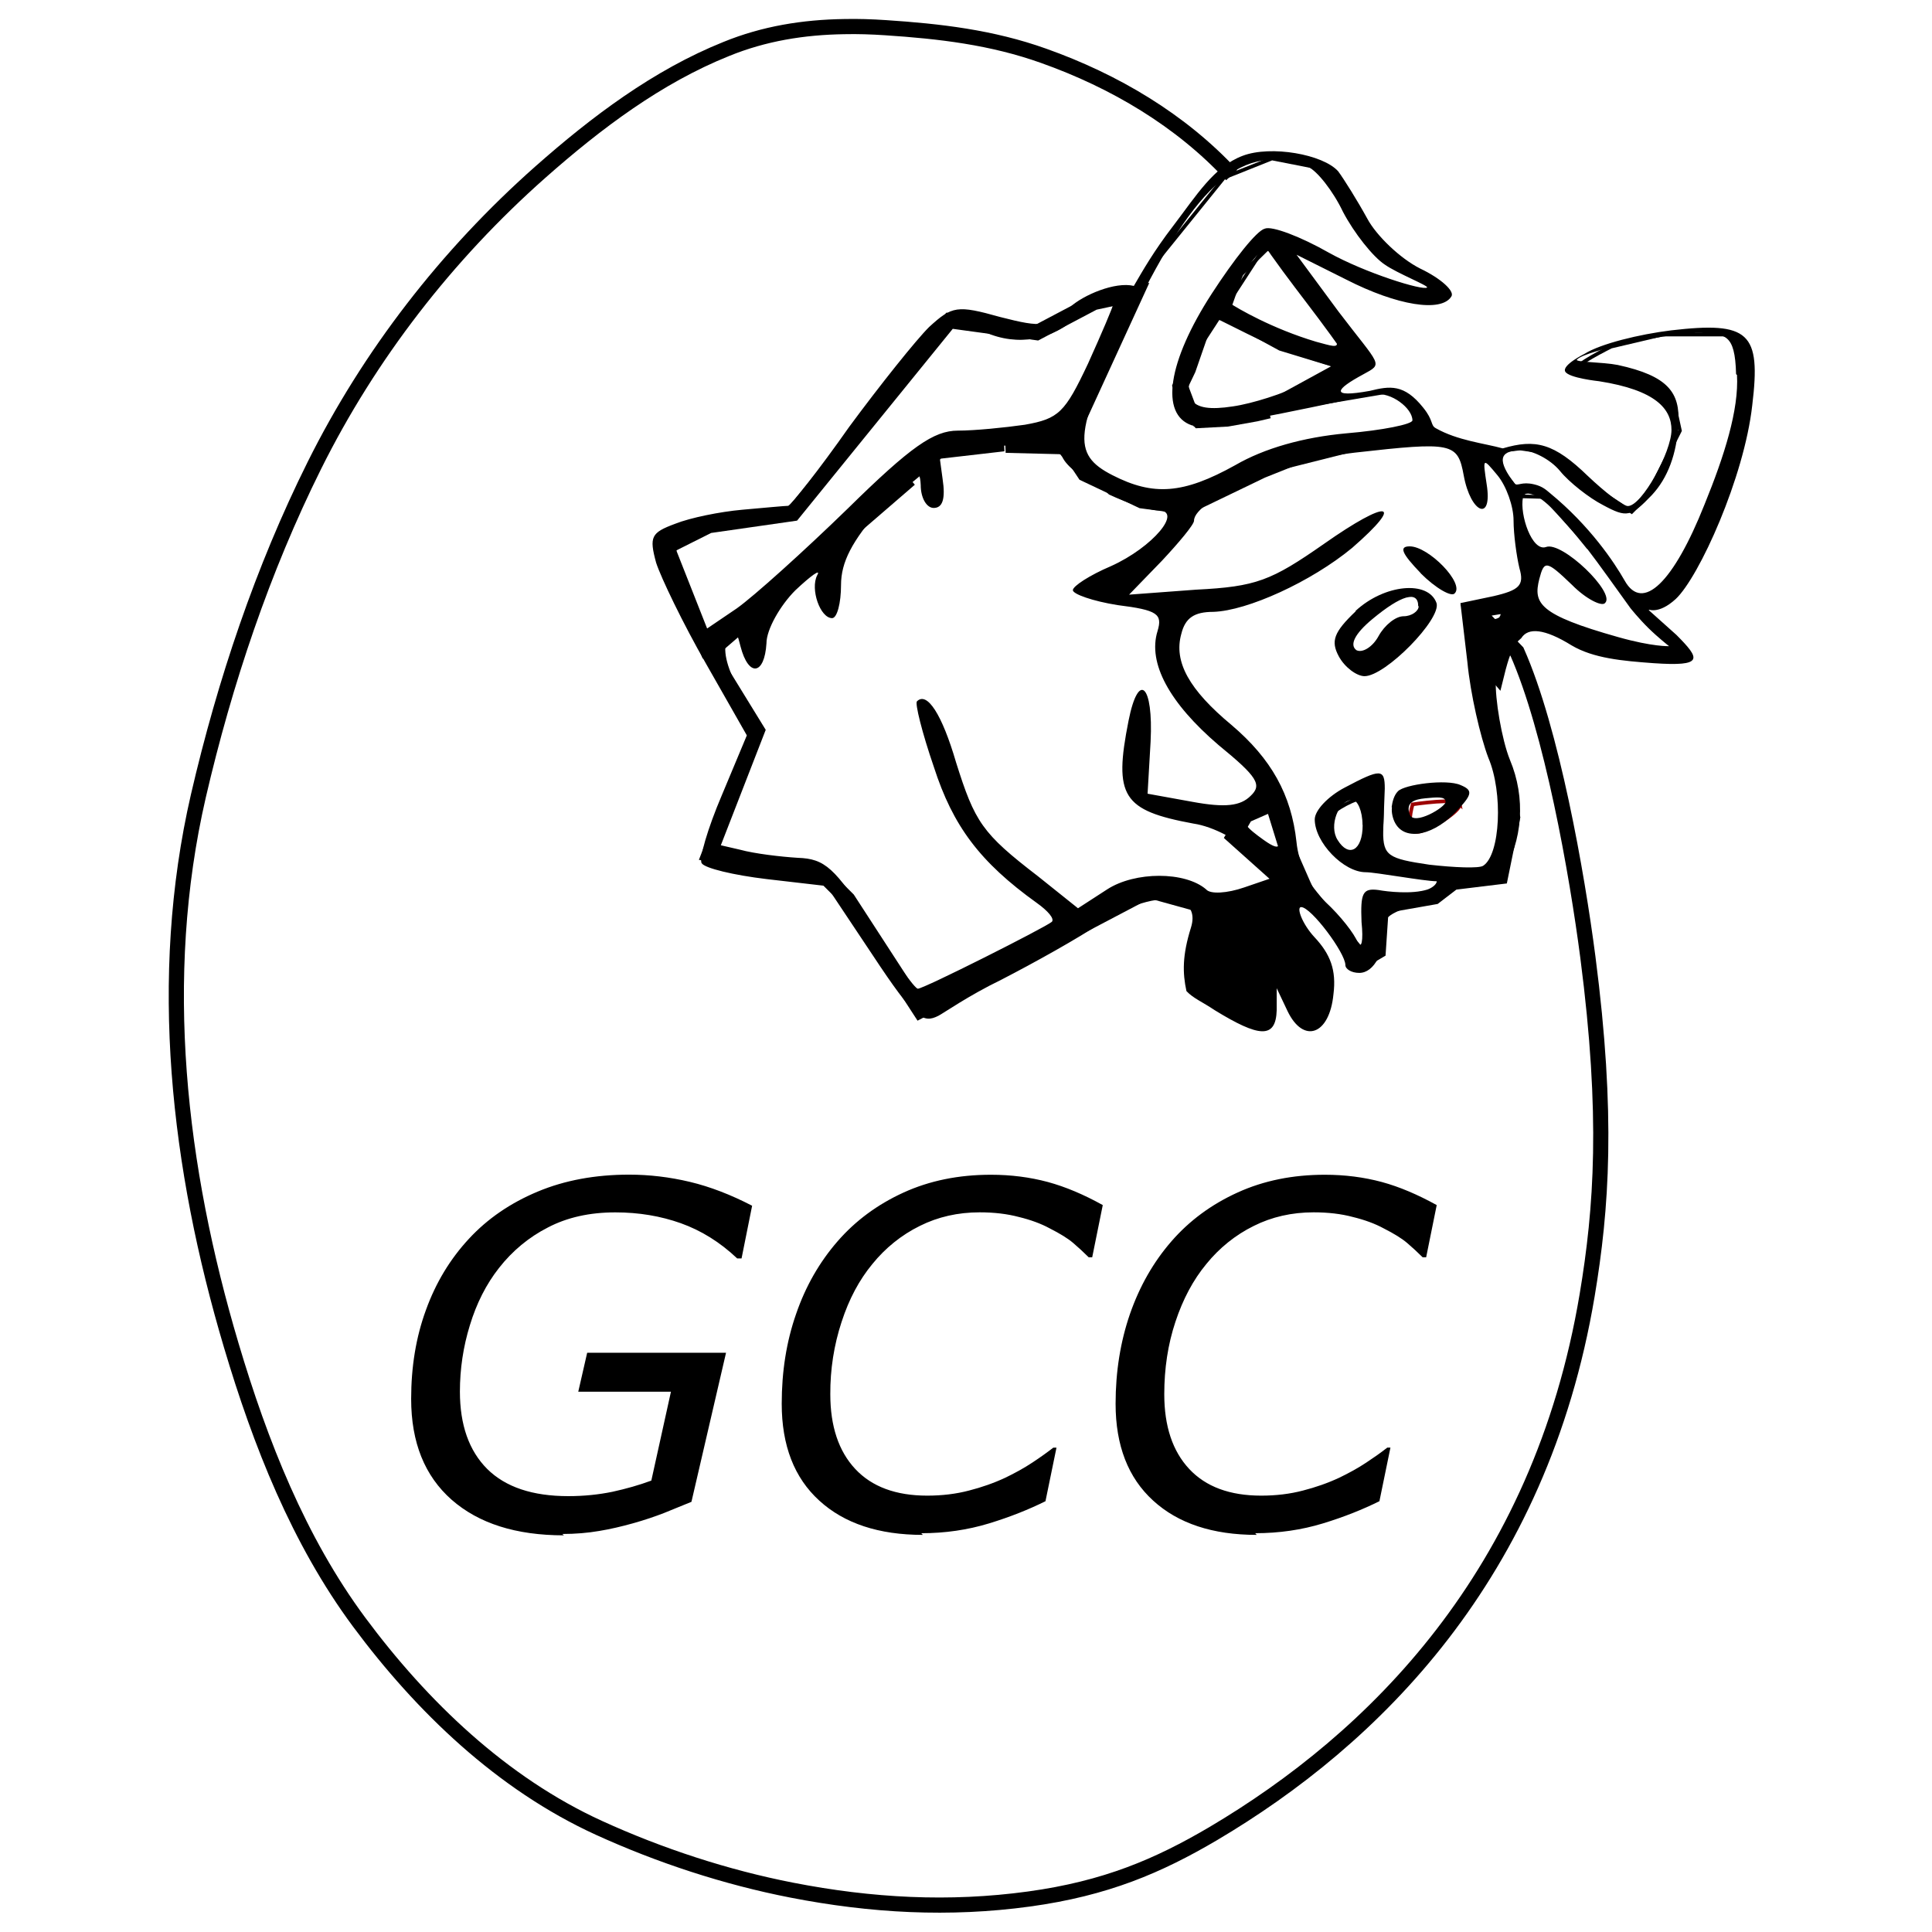 <svg viewBox="0 0 128 128" xmlns="http://www.w3.org/2000/svg"><g stroke-width="1.005" fill="none" stroke="#000"><path d="M81.602 11.6c-3.37-3.64-7.77-6.235-12.45-7.899 -3.44-1.23-6.89-1.63-10.5-1.868 -.91-.06-1.81-.09-2.72-.07 -2.7.04-5.31.46-7.81 1.48 -4.56 1.83-8.6 4.87-12.33 8.167 -6.2 5.49-11.32 12.11-14.96 19.42 -3.433 6.89-5.94 14.363-7.69 21.906 -2.79 12.1-1.32 24.63 2.18 36.4 1.92 6.46 4.46 12.92 8.47 18.33 4.15 5.59 9.45 10.69 15.88 13.63 4.03 1.84 8.42 3.28 12.78 4.13 5.28 1.03 10.44 1.31 15.71.59 5.11-.7 8.59-2.2 12.21-4.33 10.57-6.25 21.66-17.09 24.78-35.67 .96-5.74 1.41-11.89.05-22.39 -.72-5.55-2.4-15.07-4.7-20.25l-.53-.55c-.24.1-.49.73-.82 2.07 -.41-.48-.82-.95-1.23-1.43v1.42l2.29 9.47 -.8 3.92 -3.12.38 -1.25.96 -3.53.62 -.2 2.98 -1 .59 -3.79-4.59 -1.4-3.192 -.8-2.59 -1.8.79 -.8 1.39 3.79 3.39 -4.87 1.44 -4.52-1.25 -15.16 7.97 -4.79-7.38 -1.6-1.6 -7.58-1.4 3.18-8.18 -3.19-5.19 13.3-11.48 -13.51 11.08 -2.6-6.59 2.79-1.4 5.58-.8L62.91 21.25l5.78.79 3.79-2 2.79-.6 -4.39 9.57 -4.24.49 4.03.1 1.19 1.79 3.78 1.79 2.99.4 4.98-2.4 2.88-1.15m-2.42-2.81l-.86.2 -1.9.34 -1.875.1 -.64-.69 -.6-1.596 .53-1.11 .85-2.45 .14-.24v0l.85-1.41 4.38 2.39 3.91 1.19c-.12-.46.49-.78.4-1.24 -.05-.23-.25-.52-.45-.8 -.14-.2-.23-.42-.29-.57 -.28-.61 1.87 3.27 1.5 2.69 -1.77-2.81-4.26-5.66-6.1-8.458m4.91 8.371l.25.43 .41-.23Zm.93.24l-.68.18 -4.5 2.46m4.73 2.54l2.74-.29m6.59 11.24l-.84.14 1.89 1.94c.08-.04.16-.01.25.08 -.44-.73-4.43-1.65-1.31-2.17Zm1.3 2.17l.27.46v0c-.07-.17-.16-.33-.28-.46ZM66.489 29.4l-3.74-.1 -2.65 2.282 2.04-1.68Z"/><g stroke-width=".242"><path d="M84.238 16.215l4.59 5.78 1.19 1.99 -8.78-3 .99-2.8Z"/><path d="M84.44 53.308l.99 2.39 -.6 1.59 -3-1.8 .79-1.4Zm4.58-10.97l3.19-2.8 1.79-.2 .59.99 -2.79 2.99 -1.6.59Zm5.77-13.832l-9.76 2.46 -6.39 2.59 -5.59-1.6 -2-2.4 5.18-11.77 4.86-6.016 3.18-1.27 3.52.69 3.65 5.36 3.82 2.56 -.45.77 -5.65-1.93 -4.99-2.192 -4.79 7.38 -1 2.59 .79 2.39 12.96-2.2 1.38 1.15Zm3.8 1.46l2.28 2.92 1.44.04 5.33 5.92 1.32 1.61 2.38-1.53 2.79-6.183 1.55-4.92 .21-4.12 -1.28-1.54h-4.48l-3.39.8s-2.79 1.39-2 1.39 4.58 1.19 4.58 1.19l1.59 1.2 .39 1.79 -2.2 4.38 -1 1 -4.59-3 -1.4-1 -1.4-.2Z"/><path stroke="#9C0000" stroke-width=".242" d="M96.73 53.29c-.06-.46-3.14 0-3.14 0s-.54 1.83.24 1.83 2.95-1.375 2.89-1.84Z"/></g></g><g><path d="M100.79 42.277c.45-.72 1.54-.63 3.33.48 1.45.86 3.375 1.03 5.43 1.18 3.36.23 3.1-.28 1.52-1.87l-1.91-1.71s.69.4 1.86-.67c1.55-1.45 4.54-8.07 5.07-12.83 .59-4.84-.2-5.57-5.37-4.97 -2.12.26-4.68.89-5.73 1.55 0 0-1.52.75-1.29 1.18 .23.43 2.24.64 2.24.64 3.77.59 4.8 1.84 4.8 3.23 0 1.45-1.96 5.04-2.89 5.04 -.34 0-1.53-.93-2.65-1.99 -2.25-2.183-3.47-2.47-5.64-1.83 -1.23-.34-3-.52-4.44-1.34 -.36-.2-.125-.49-.83-1.36 -1.26-1.58-2.21-1.44-3.54-1.11 -2.72.49-2.24-.12-.44-1.09 1.37-.75 1.16-.5-1.62-4.15l-2.79-3.78 3.3 1.65c3.37 1.72 6.28 2.183 6.95 1.125 .26-.34-.67-1.2-2.06-1.86 -1.33-.67-2.91-2.19-3.51-3.32 -.66-1.2-1.53-2.59-1.92-3.12 -1-1.13-4.47-1.74-6.33-1.03 -1.9.71-3.08 2.65-4.6 4.64 -1.29 1.68-2.01 2.95-2.61 3.98 -1.24-.3-3.36.61-4.22 1.4 -1.46 1.32-1.79 1.39-4.64.66 -2.85-.8-3.18-.73-4.7.66 -.86.85-3.25 3.84-5.3 6.62 -1.99 2.84-3.84 5.16-4.04 5.23 -.2 0-1.59.13-3.05.26 -1.46.13-3.442.53-4.44.93 -1.59.59-1.73.85-1.26 2.58 .32.99 1.78 4.03 3.3 6.68l2.71 4.76 -1.66 3.97c-.93 2.18-1.53 4.23-1.33 4.5 .2.33 2.12.79 4.305 1.05l3.97.46 3.04 4.56c2.84 4.3 3.35 4.54 4.36 4.04 .34-.17 1.98-1.33 4.17-2.39 2.18-1.125 5.16-2.78 6.62-3.78 2.06-1.36 4.15-1.83 5.25-1.41 .67.25.98.83.7 1.73 -.58 1.85-.56 3.01-.3 4.21 .45.48 1.03.7 1.88 1.27 2.92 1.79 4.04 1.92 4.1 0v-1.46l.72 1.52c1.05 2.18 2.78 1.59 3.04-1.125 .2-1.59-.2-2.65-1.26-3.78 -.8-.86-1.22-1.99-.88-1.99 .66 0 2.93 3.04 2.93 3.84 0 .26.39.52.92.52 .99 0 1.72-1.39 1.72-3.31 0-.74 1.97-1.15 3.82-1.8 .49-.18.48-.43.95-.75 .89.18.59.2 1.26.15 .98-.07 1.43-.35 1.7-.79 1.39-2.25 1.59-5.1.53-7.62 -.54-1.33-1-4.08-.93-5.27 0 0 .06-.79.35-1.57m-7.71 8.75c0-1.33-.27-1.33-2.65-.07 -1.125.59-1.99 1.52-1.99 2.11 0 1.52 1.91 3.5 3.375 3.5 .66 0 3.84.59 4.71.6 -.02.25-.39.47-.63.55 -1.01.32-2.64.14-3.23.03 -1.06-.14-1.2.2-1.125 2.12 .13 1.25 0 1.85-.27 1.32 -.2-.54-1.125-1.73-2.12-2.65 -1.06-1-1.79-2.59-1.92-3.98 -.34-3.12-1.66-5.5-4.31-7.75 -2.79-2.32-3.84-4.18-3.32-6.03 .26-1.06.86-1.46 2.12-1.46 2.25-.07 6.48-1.99 9.2-4.24 3.57-3.11 2.38-3.25-1.86-.27 -3.51 2.45-4.5 2.84-8.48 3.04l-4.44.33 2.18-2.25c1.12-1.2 2.122-2.39 2.122-2.65 0-1.4 6.09-3.98 10.66-4.51 6.48-.73 6.81-.66 7.21 1.52 .46 2.51 1.92 3.11 1.52.59 -.27-1.79-.27-1.79.72-.6 .59.72 1.06 2.05 1.06 2.98 0 .92.2 2.38.39 3.17 .33 1.13 0 1.45-1.72 1.85l-2.19.46 .46 3.9c.2 2.11.86 4.96 1.39 6.35 .99 2.31.79 6.42-.34 7.15 -.27.19-1.92.12-3.58-.07 -2.72-.4-3.05-.6-3.05-2.19m-4.97-44.04c.59.26 1.65 1.59 2.31 2.98 .73 1.39 1.98 2.98 2.78 3.5 .81.57 2.91 1.4 2.79 1.51 -.26.23-4.09-.96-6.51-2.308 -1.86-1.06-3.78-1.79-4.24-1.59 -.54.13-2.05 2.05-3.51 4.3 -2.92 4.5-3.45 8.011-1.33 8.73 1.25.39 10.59-1.81 12.11-2.05 1.1-.18 2.51.92 2.51 1.72 0 .26-1.99.66-4.38.86 -2.85.26-5.43.99-7.36 2.11 -3.45 1.92-5.43 2.05-8.14.66 -2.72-1.39-2.59-2.85 1.32-10.66 4.3-8.81 7.34-11.386 11.58-9.8Zm-.34 8.012c2.84 4.305 2.84 4.1.86 3.57 -2.91-.87-5.2-2.21-5.75-2.58 .47-1.05 1.64-3.46 2.43-3.46 .46 0 1.52 1.125 2.44 2.45ZM73.74 20.19c0 .13-.73 1.85-1.66 3.91 -1.53 3.24-1.93 3.64-4.18 4.04 -1.33.19-3.32.39-4.44.39 -1.59 0-3.11 1.05-7.29 5.16 -2.92 2.84-6.23 5.82-7.36 6.62l-2.05 1.39 -1.2-2.65c-1.46-3.25-1.06-3.78 3.5-4.18 3.77-.33 4.17-.6 7.21-5.03 1.125-1.66 3.17-4.31 4.63-5.9 2.25-2.59 2.71-2.85 3.97-2.122 2.12 1.125 4.5.86 6.22-.6 1.45-1.2 2.58-1.66 2.58-1.07Zm11.85 3.24l2.91.92 -2.25 1.125c-1.2.59-3.25 1.26-4.57 1.45 -2.98.46-3.58-.46-2.26-3.58 .54-1.39.91-1.71 1.22-2.21 .34.12 3.34 1.74 4.93 2.27Zm29.49 1.41c.13 2.31-.83 5.34-2.15 8.58 -2.05 5.16-4.1 7.17-5.29 5.05 -.69-1.21-2.29-3.62-4.96-5.81 -.21-.17-.47-.44-1.04-.57 -.84-.2-1.07.13-1.29-.04 -1.12-1.5-1.09-2.17.37-2.23 .79 0 1.98.59 2.64 1.39 .59.73 1.92 1.78 2.84 2.25 1.59.86 1.85.79 3.24-.66 1.05-1.125 1.66-2.73 1.76-4.76 .1-2-.64-3.13-4.02-3.86 -1-.2-2.96-.18-2.69-.37 .59-.6 6.33-1.82 8.25-1.75 1.52.13 2.21-.03 2.28 2.73Zm-41.61 7.92c1.25.59 2.71 1.05 3.24 1.05 1.72 0-.33 2.45-3.11 3.7 -1.39.59-2.52 1.32-2.52 1.59 0 .26 1.32.73 2.97.99 2.64.33 2.98.59 2.64 1.72 -.66 2.12.79 4.77 4.04 7.55 2.58 2.11 2.91 2.64 2.12 3.375 -.67.66-1.66.79-3.84.39l-2.98-.54 .2-3.45c.19-3.78-.8-4.71-1.46-1.39 -1 5.03-.4 5.95 4.3 6.82 1.32.19 3.04 1.125 3.84 1.98l1.45 1.59 -1.93.66c-1.125.39-2.25.46-2.52.13 -1.39-1.2-4.71-1.2-6.56 0l-1.93 1.25 -2.65-2.12c-3.71-2.85-4.18-3.58-5.43-7.55 -.93-3.18-1.92-4.71-2.59-4.04 -.14.13.33 2.05 1.125 4.36 1.26 3.9 3.04 6.29 6.82 9 .73.52 1.19 1.05.99 1.25 -.47.39-8.48 4.43-8.875 4.43 -.2 0-1.59-1.92-3.11-4.3 -2.39-3.72-3.05-4.31-4.84-4.372 -1.125-.07-2.85-.27-3.84-.54l-1.73-.4 1.59-3.85 1.65-3.84 -1.46-2.32c-.86-1.46-1.2-2.72-.93-3.45 .46-1 .59-.93.92.39 .53 2.05 1.59 1.92 1.72-.2 0-.93.92-2.52 1.91-3.51 1.06-1 1.72-1.46 1.45-1 -.47.92.2 2.84.99 2.84 .33 0 .59-1 .59-2.19 0-1.52.72-2.91 2.64-5.1 2.25-2.59 2.58-2.79 2.64-1.53 0 .86.39 1.52.86 1.52 .59 0 .79-.6.59-1.92l-.27-1.99 3.84-.2c3.04-.14 4.03.06 4.43.86 .33.59 1.59 1.58 2.84 2.18ZM92.22 53.49c-.05.34.07.79.22 1.05 .68 1.23 2.64.81 4.19-.94 .93-1 .93-1.26.13-1.59 -.93-.41-3.7-.04-4.14.41 -.27.27-.37.7-.42 1.05Zm12.96-17.1c.72.93 1.98 2.71 2.84 3.9 0 0 .55.69 1.19 1.32 .64.63 1.37 1.2 1.37 1.2s-1.07.05-3.37-.6c-5.29-1.49-5.625-2.25-5.23-3.84 .33-1.26.46-1.26 2.18.39 .92.93 1.98 1.45 2.18 1.19 .72-.67-2.85-4.11-3.91-3.71 -.93.33-1.76-2.15-1.53-3.28 .06-.31.37-.32.78-.14 .82.35 1.96 1.68 3.46 3.54Zm-5.83 4.5v0c-.28.19-.65.19-.93 0 -.2-.27 0-.47.46-.47s.66.2.46.46Zm-9.07 13.77c0 1.71-.93 2.18-1.66.99 -.6-.93.06-2.65.99-2.65 .32 0 .66.72.66 1.65Zm5.5-1.54c0 .36-2.11 1.61-2.38.84 -.29-.8.3-1 1.02-1.07 .76-.07 1.35-.14 1.35.22ZM84.5 54.89c.23.9.61 1.75-.79.75 -1.06-.76-1.62-1.25-1.09-1.78 .72-.73 1.25-1.31 1.87 1.02Z"/><path d="M94.13 37.988c.99.99 2.05 1.59 2.25 1.32 .66-.66-1.73-3.11-2.98-3.11 -.73 0-.54.46.73 1.78Zm-4.31 2.51c-1.46 1.39-1.66 1.98-1.125 2.98 .39.73 1.19 1.32 1.71 1.32 1.39 0 5.09-3.78 4.77-4.84 -.54-1.53-3.45-1.26-5.37.52Zm4.17-.33c0 .32-.47.66-1 .66s-1.26.59-1.66 1.32c-.4.73-1.07 1.125-1.46.93 -.47-.34-.14-1.07 1.05-2.06 1.91-1.59 3.04-1.92 3.04-.86ZM37.36 101.72c-3.18 0-5.65-.79-7.44-2.36 -1.78-1.57-2.68-3.79-2.68-6.68 0-2.13.32-4.09.98-5.89 .65-1.8 1.6-3.375 2.85-4.72 1.23-1.33 2.75-2.37 4.55-3.122 1.79-.75 3.82-1.125 6.06-1.125 1.34 0 2.69.16 4.03.48 1.34.32 2.71.85 4.12 1.58l-.7 3.49h-.29c-1.14-1.08-2.39-1.85-3.73-2.33 -1.35-.48-2.79-.72-4.34-.72 -1.7 0-3.19.33-4.47 1v0c-1.26.64-2.36 1.56-3.23 2.67 -.86 1.09-1.5 2.36-1.94 3.81l0 0c-.44 1.42-.66 2.9-.66 4.39 0 2.21.6 3.92 1.81 5.13 1.21 1.2 3 1.8 5.372 1.8 1.03 0 2.01-.1 2.93-.29 .91-.2 1.76-.44 2.57-.74l1.3-5.89h-6.14l.59-2.58h9.2L45.81 99.5l-1.84.75c-.55.21-1.23.45-2.06.68 -.72.2-1.45.375-2.21.5 -.76.13-1.57.2-2.44.2Zm23.781-.03c-2.92 0-5.21-.76-6.86-2.27 -1.66-1.51-2.49-3.65-2.49-6.42 0-2.125.31-4.11.95-5.94 .63-1.84 1.55-3.44 2.75-4.82 1.18-1.36 2.64-2.44 4.37-3.23s3.66-1.18 5.79-1.18c1.32 0 2.58.16 3.77.48 1.18.32 2.4.84 3.64 1.53l-.7 3.46h-.23v0c-.33-.33-.68-.65-1.03-.95 -.35-.3-.87-.62-1.56-.97 -.57-.31-1.25-.56-2.03-.75 -.79-.21-1.65-.31-2.6-.31 -1.45 0-2.77.3-3.97.9l0 0c-1.22.6-2.29 1.47-3.14 2.52 -.87 1.05-1.55 2.32-2.04 3.83h-.001c-.51 1.55-.76 3.17-.75 4.8 0 2.12.55 3.77 1.65 4.95 1.1 1.18 2.692 1.77 4.77 1.77 .98 0 1.91-.11 2.78-.34v0c.82-.21 1.63-.49 2.4-.85v0c.62-.3 1.23-.63 1.8-1.01 .53-.35.99-.68 1.375-.98h.21l-.73 3.55c-1.09.54-2.33 1.04-3.74 1.47 -1.41.43-2.91.65-4.49.65Zm22.12 0c-2.92 0-5.21-.76-6.86-2.27 -1.66-1.51-2.49-3.65-2.49-6.42 0-2.125.32-4.11.95-5.94 .64-1.84 1.55-3.44 2.75-4.82 1.18-1.36 2.64-2.44 4.375-3.23 1.73-.79 3.66-1.18 5.79-1.18 1.32 0 2.58.16 3.77.48 1.18.32 2.39.84 3.64 1.53l-.7 3.46h-.23v0c-.33-.33-.68-.65-1.03-.95 -.35-.3-.87-.62-1.56-.97 -.57-.31-1.25-.56-2.03-.75 -.78-.21-1.65-.31-2.6-.31 -1.45 0-2.77.3-3.97.9v0c-1.22.6-2.29 1.47-3.14 2.52 -.87 1.05-1.55 2.32-2.05 3.83 -.5 1.5-.74 3.1-.74 4.8 0 2.12.55 3.77 1.65 4.95 1.1 1.18 2.69 1.77 4.77 1.77 .98 0 1.91-.11 2.78-.34h-.001c.82-.21 1.63-.49 2.4-.85v0c.62-.3 1.23-.63 1.8-1.01v-.001c.47-.31.93-.63 1.375-.98h.21l-.73 3.55c-1.09.54-2.33 1.04-3.74 1.47 -1.41.43-2.91.65-4.49.65Z"/></g><path fill="none" stroke="#000" stroke-width=".242" d="M91.488 52.99c-.21-.95-3.79.7-3.82 1.72 -.04 1.02 3.33 3.59 3.53 2.7 .19-.89.49-3.5.28-4.43Z"/></svg>